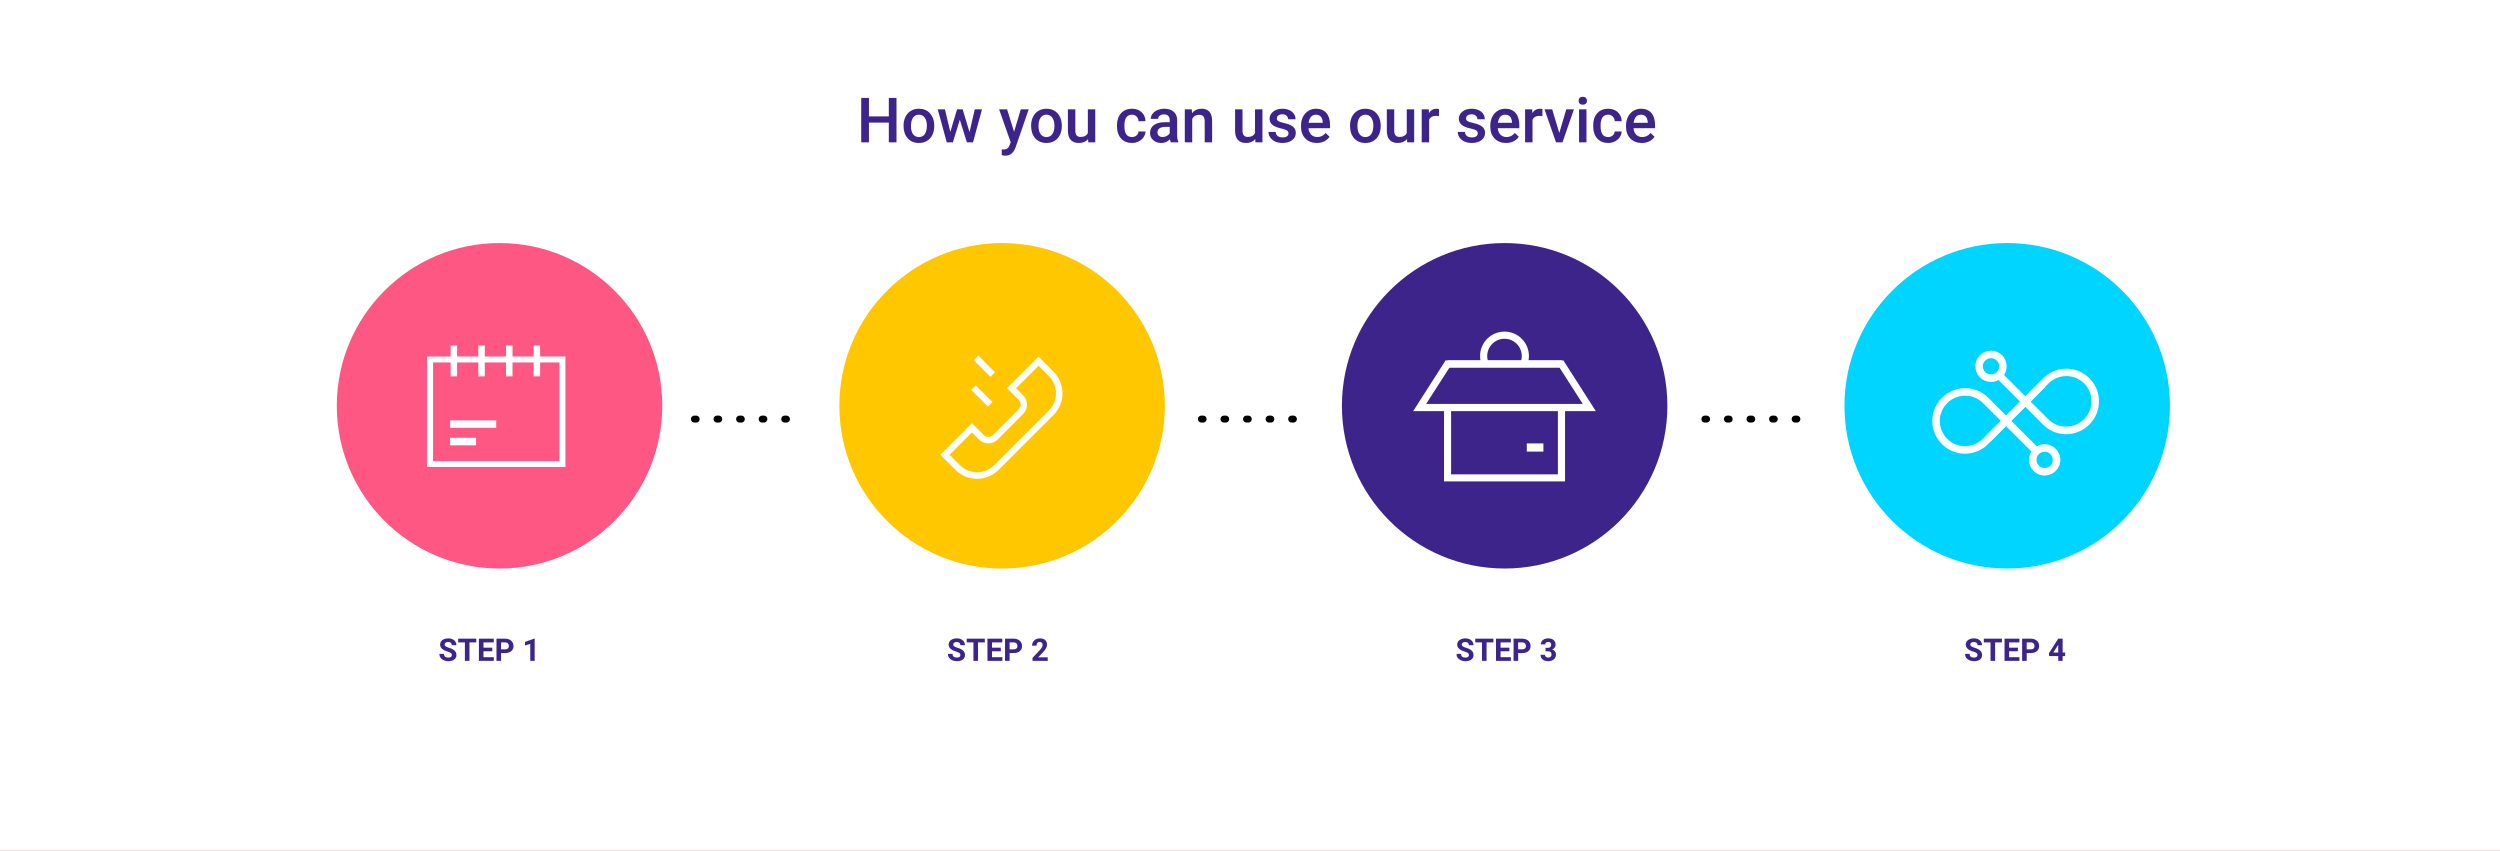 <svg width="1440" height="490" viewBox="0 0 1440 490" fill="none" xmlns="http://www.w3.org/2000/svg">
<rect x="-1" width="1441" height="490" fill="#FF5784"/>
<rect x="-1" width="1441" height="490" fill="white"/>
<circle cx="866.675" cy="233.735" r="93.735" fill="#3D248A"/>
<circle cx="1156.15" cy="233.735" r="93.735" fill="#00D5FF"/>
<circle cx="577.205" cy="233.735" r="93.735" fill="#FFC700"/>
<circle cx="287.735" cy="233.735" r="93.735" fill="#FF5784"/>
<path d="M260.264 377.308C260.264 376.81 260.089 376.429 259.737 376.165C259.385 375.896 258.753 375.614 257.839 375.321C256.924 375.022 256.201 374.729 255.668 374.442C254.214 373.657 253.488 372.6 253.488 371.27C253.488 370.578 253.681 369.963 254.068 369.424C254.461 368.879 255.02 368.454 255.747 368.149C256.479 367.845 257.299 367.692 258.208 367.692C259.122 367.692 259.936 367.859 260.651 368.193C261.366 368.521 261.92 368.987 262.312 369.591C262.711 370.194 262.91 370.88 262.91 371.647H260.273C260.273 371.062 260.089 370.607 259.719 370.285C259.35 369.957 258.832 369.793 258.164 369.793C257.519 369.793 257.018 369.931 256.661 370.206C256.303 370.476 256.125 370.833 256.125 371.278C256.125 371.694 256.333 372.043 256.749 372.324C257.171 372.605 257.789 372.869 258.603 373.115C260.103 373.566 261.196 374.126 261.881 374.794C262.567 375.462 262.91 376.294 262.91 377.29C262.91 378.397 262.491 379.268 261.653 379.9C260.815 380.527 259.687 380.841 258.269 380.841C257.285 380.841 256.388 380.662 255.58 380.305C254.771 379.941 254.153 379.446 253.725 378.819C253.303 378.192 253.092 377.466 253.092 376.64H255.738C255.738 378.052 256.582 378.758 258.269 378.758C258.896 378.758 259.385 378.632 259.737 378.38C260.089 378.122 260.264 377.765 260.264 377.308ZM274.336 370.004H270.416V380.665H267.779V370.004H263.912V367.868H274.336V370.004ZM283.547 375.119H278.484V378.547H284.425V380.665H275.847V367.868H284.408V370.004H278.484V373.054H283.547V375.119ZM288.609 376.156V380.665H285.972V367.868H290.964C291.925 367.868 292.769 368.044 293.496 368.396C294.228 368.747 294.791 369.248 295.183 369.898C295.576 370.543 295.772 371.278 295.772 372.104C295.772 373.358 295.341 374.349 294.48 375.075C293.625 375.796 292.438 376.156 290.921 376.156H288.609ZM288.609 374.021H290.964C291.662 374.021 292.192 373.856 292.555 373.528C292.924 373.2 293.109 372.731 293.109 372.122C293.109 371.495 292.924 370.988 292.555 370.602C292.186 370.215 291.676 370.016 291.026 370.004H288.609V374.021ZM307.971 380.665H305.431V370.874L302.399 371.814V369.749L307.699 367.851H307.971V380.665Z" fill="#3D248A"/>
<path d="M553.186 377.308C553.186 376.81 553.011 376.429 552.659 376.165C552.307 375.896 551.675 375.614 550.761 375.321C549.846 375.022 549.123 374.729 548.59 374.442C547.137 373.657 546.41 372.6 546.41 371.27C546.41 370.578 546.603 369.963 546.99 369.424C547.383 368.879 547.942 368.454 548.669 368.149C549.401 367.845 550.221 367.692 551.13 367.692C552.044 367.692 552.858 367.859 553.573 368.193C554.288 368.521 554.842 368.987 555.234 369.591C555.633 370.194 555.832 370.88 555.832 371.647H553.195C553.195 371.062 553.011 370.607 552.641 370.285C552.272 369.957 551.754 369.793 551.086 369.793C550.441 369.793 549.94 369.931 549.583 370.206C549.225 370.476 549.047 370.833 549.047 371.278C549.047 371.694 549.255 372.043 549.671 372.324C550.093 372.605 550.711 372.869 551.525 373.115C553.025 373.566 554.118 374.126 554.804 374.794C555.489 375.462 555.832 376.294 555.832 377.29C555.832 378.397 555.413 379.268 554.575 379.9C553.737 380.527 552.609 380.841 551.191 380.841C550.207 380.841 549.31 380.662 548.502 380.305C547.693 379.941 547.075 379.446 546.647 378.819C546.225 378.192 546.014 377.466 546.014 376.64H548.66C548.66 378.052 549.504 378.758 551.191 378.758C551.818 378.758 552.307 378.632 552.659 378.38C553.011 378.122 553.186 377.765 553.186 377.308ZM567.258 370.004H563.338V380.665H560.701V370.004H556.834V367.868H567.258V370.004ZM576.469 375.119H571.406V378.547H577.347V380.665H568.769V367.868H577.33V370.004H571.406V373.054H576.469V375.119ZM581.531 376.156V380.665H578.894V367.868H583.887C584.847 367.868 585.691 368.044 586.418 368.396C587.15 368.747 587.713 369.248 588.105 369.898C588.498 370.543 588.694 371.278 588.694 372.104C588.694 373.358 588.263 374.349 587.402 375.075C586.547 375.796 585.36 376.156 583.843 376.156H581.531ZM581.531 374.021H583.887C584.584 374.021 585.114 373.856 585.477 373.528C585.846 373.2 586.031 372.731 586.031 372.122C586.031 371.495 585.846 370.988 585.477 370.602C585.108 370.215 584.598 370.016 583.948 370.004H581.531V374.021ZM603.495 380.665H594.723V378.925L598.863 374.513C599.431 373.892 599.85 373.35 600.12 372.887C600.395 372.424 600.533 371.984 600.533 371.568C600.533 371 600.389 370.555 600.102 370.232C599.815 369.904 599.405 369.74 598.872 369.74C598.298 369.74 597.844 369.939 597.51 370.338C597.181 370.73 597.017 371.249 597.017 371.894H594.469C594.469 371.114 594.653 370.402 595.022 369.758C595.397 369.113 595.925 368.609 596.604 368.246C597.284 367.877 598.055 367.692 598.916 367.692C600.234 367.692 601.257 368.009 601.983 368.642C602.716 369.274 603.082 370.168 603.082 371.322C603.082 371.955 602.918 372.6 602.59 373.256C602.262 373.912 601.699 374.677 600.902 375.55L597.993 378.617H603.495V380.665Z" fill="#3D248A"/>
<path d="M846.108 377.308C846.108 376.81 845.933 376.429 845.581 376.165C845.229 375.896 844.597 375.614 843.683 375.321C842.769 375.022 842.045 374.729 841.512 374.442C840.059 373.657 839.332 372.6 839.332 371.27C839.332 370.578 839.525 369.963 839.912 369.424C840.305 368.879 840.864 368.454 841.591 368.149C842.323 367.845 843.144 367.692 844.052 367.692C844.966 367.692 845.78 367.859 846.495 368.193C847.21 368.521 847.764 368.987 848.156 369.591C848.555 370.194 848.754 370.88 848.754 371.647H846.117C846.117 371.062 845.933 370.607 845.563 370.285C845.194 369.957 844.676 369.793 844.008 369.793C843.363 369.793 842.862 369.931 842.505 370.206C842.147 370.476 841.969 370.833 841.969 371.278C841.969 371.694 842.177 372.043 842.593 372.324C843.015 372.605 843.633 372.869 844.447 373.115C845.947 373.566 847.04 374.126 847.726 374.794C848.411 375.462 848.754 376.294 848.754 377.29C848.754 378.397 848.335 379.268 847.497 379.9C846.659 380.527 845.531 380.841 844.113 380.841C843.129 380.841 842.232 380.662 841.424 380.305C840.615 379.941 839.997 379.446 839.569 378.819C839.147 378.192 838.937 377.466 838.937 376.64H841.582C841.582 378.052 842.426 378.758 844.113 378.758C844.74 378.758 845.229 378.632 845.581 378.38C845.933 378.122 846.108 377.765 846.108 377.308ZM860.18 370.004H856.26V380.665H853.623V370.004H849.756V367.868H860.18V370.004ZM869.391 375.119H864.328V378.547H870.27V380.665H861.691V367.868H870.252V370.004H864.328V373.054H869.391V375.119ZM874.453 376.156V380.665H871.816V367.868H876.809C877.77 367.868 878.613 368.044 879.34 368.396C880.072 368.747 880.635 369.248 881.027 369.898C881.42 370.543 881.616 371.278 881.616 372.104C881.616 373.358 881.186 374.349 880.324 375.075C879.469 375.796 878.282 376.156 876.765 376.156H874.453ZM874.453 374.021H876.809C877.506 374.021 878.036 373.856 878.399 373.528C878.769 373.2 878.953 372.731 878.953 372.122C878.953 371.495 878.769 370.988 878.399 370.602C878.03 370.215 877.521 370.016 876.87 370.004H874.453V374.021ZM890.229 373.142H891.583C892.228 373.142 892.705 372.98 893.016 372.658C893.326 372.336 893.481 371.908 893.481 371.375C893.481 370.859 893.326 370.458 893.016 370.171C892.711 369.884 892.289 369.74 891.75 369.74C891.264 369.74 890.856 369.875 890.528 370.145C890.2 370.408 890.036 370.754 890.036 371.182H887.496C887.496 370.514 887.675 369.916 888.032 369.389C888.396 368.855 888.899 368.439 889.544 368.141C890.194 367.842 890.909 367.692 891.688 367.692C893.042 367.692 894.103 368.018 894.87 368.668C895.638 369.312 896.021 370.203 896.021 371.34C896.021 371.926 895.843 372.465 895.485 372.957C895.128 373.449 894.659 373.827 894.079 374.091C894.8 374.349 895.336 374.735 895.688 375.251C896.045 375.767 896.224 376.376 896.224 377.079C896.224 378.216 895.808 379.127 894.976 379.812C894.149 380.498 893.054 380.841 891.688 380.841C890.411 380.841 889.365 380.504 888.551 379.83C887.742 379.156 887.338 378.266 887.338 377.158H889.878C889.878 377.639 890.057 378.031 890.414 378.336C890.777 378.641 891.223 378.793 891.75 378.793C892.354 378.793 892.825 378.635 893.165 378.318C893.511 377.996 893.684 377.571 893.684 377.044C893.684 375.767 892.98 375.128 891.574 375.128H890.229V373.142Z" fill="#3D248A"/>
<path d="M1139.03 377.308C1139.03 376.81 1138.85 376.429 1138.5 376.165C1138.15 375.896 1137.52 375.614 1136.6 375.321C1135.69 375.022 1134.97 374.729 1134.43 374.442C1132.98 373.657 1132.25 372.6 1132.25 371.27C1132.25 370.578 1132.45 369.963 1132.83 369.424C1133.23 368.879 1133.79 368.454 1134.51 368.149C1135.25 367.845 1136.07 367.692 1136.97 367.692C1137.89 367.692 1138.7 367.859 1139.42 368.193C1140.13 368.521 1140.69 368.987 1141.08 369.591C1141.48 370.194 1141.68 370.88 1141.68 371.647H1139.04C1139.04 371.062 1138.85 370.607 1138.49 370.285C1138.12 369.957 1137.6 369.793 1136.93 369.793C1136.29 369.793 1135.78 369.931 1135.43 370.206C1135.07 370.476 1134.89 370.833 1134.89 371.278C1134.89 371.694 1135.1 372.043 1135.51 372.324C1135.94 372.605 1136.55 372.869 1137.37 373.115C1138.87 373.566 1139.96 374.126 1140.65 374.794C1141.33 375.462 1141.68 376.294 1141.68 377.29C1141.68 378.397 1141.26 379.268 1140.42 379.9C1139.58 380.527 1138.45 380.841 1137.04 380.841C1136.05 380.841 1135.15 380.662 1134.35 380.305C1133.54 379.941 1132.92 379.446 1132.49 378.819C1132.07 378.192 1131.86 377.466 1131.86 376.64H1134.5C1134.5 378.052 1135.35 378.758 1137.04 378.758C1137.66 378.758 1138.15 378.632 1138.5 378.38C1138.85 378.122 1139.03 377.765 1139.03 377.308ZM1153.1 370.004H1149.18V380.665H1146.55V370.004H1142.68V367.868H1153.1V370.004ZM1162.31 375.119H1157.25V378.547H1163.19V380.665H1154.61V367.868H1163.17V370.004H1157.25V373.054H1162.31V375.119ZM1167.38 376.156V380.665H1164.74V367.868H1169.73C1170.69 367.868 1171.54 368.044 1172.26 368.396C1172.99 368.747 1173.56 369.248 1173.95 369.898C1174.34 370.543 1174.54 371.278 1174.54 372.104C1174.54 373.358 1174.11 374.349 1173.25 375.075C1172.39 375.796 1171.2 376.156 1169.69 376.156H1167.38ZM1167.38 374.021H1169.73C1170.43 374.021 1170.96 373.856 1171.32 373.528C1171.69 373.2 1171.88 372.731 1171.88 372.122C1171.88 371.495 1171.69 370.988 1171.32 370.602C1170.95 370.215 1170.44 370.016 1169.79 370.004H1167.38V374.021ZM1188.08 375.849H1189.53V377.896H1188.08V380.665H1185.54V377.896H1180.3L1180.18 376.297L1185.52 367.868H1188.08V375.849ZM1182.71 375.849H1185.54V371.331L1185.38 371.621L1182.71 375.849Z" fill="#3D248A"/>
<path d="M263.283 199H259.552V216.774H263.283V199Z" fill="white"/>
<path d="M279.241 199H275.51V216.774H279.241V199Z" fill="white"/>
<path d="M295.199 199H291.467V216.774H295.199V199Z" fill="white"/>
<path d="M311.108 199H307.376V216.774H311.108V199Z" fill="white"/>
<path d="M285.821 242.111H259.257V246.431H285.821V242.111Z" fill="white"/>
<path d="M274.233 252.176H259.257V256.497H274.233V252.176Z" fill="white"/>
<path d="M325.691 268.969H246V205.334H325.691V268.969ZM249.437 265.581H322.254V208.771H249.437V265.581Z" fill="white"/>
<path d="M562.767 275.792C558.121 275.792 553.67 273.983 550.296 270.608L541.639 261.952L559.832 243.759L566.581 250.508C567.315 251.242 568.244 251.633 569.271 251.633C570.298 251.633 571.227 251.242 571.961 250.508L586.779 235.69C588.247 234.223 588.247 231.777 586.779 230.31L579.981 223.61L598.174 205.417L606.831 214.074C610.988 218.231 612.797 224.197 611.672 229.968C610.988 233.391 609.325 236.521 606.831 239.015L575.238 270.608C572.743 273.103 569.613 274.765 566.19 275.45C565.065 275.695 563.892 275.792 562.767 275.792ZM546.921 261.952L552.937 267.968C556.213 271.244 560.908 272.662 565.457 271.782C568.146 271.244 570.64 269.924 572.597 267.968L604.19 236.374C606.146 234.418 607.466 231.973 608.004 229.234C608.885 224.686 607.466 219.991 604.19 216.714L598.174 210.699L585.263 223.61L589.371 227.718C592.306 230.653 592.306 235.445 589.371 238.38L574.602 253.198C573.184 254.616 571.276 255.399 569.271 255.399C567.266 255.399 565.359 254.616 563.94 253.198L559.832 249.09L546.921 261.952Z" fill="white"/>
<path d="M571.684 231.592L562.07 221.979L559.442 224.607L569.055 234.22L571.684 231.592Z" fill="white"/>
<path d="M573.111 214.426L563.497 204.812L560.869 207.441L570.483 217.054L573.111 214.426Z" fill="white"/>
<path d="M899.436 207.584H833.794V211.65H899.436V207.584Z" fill="white"/>
<path d="M901.469 277.292H831.761V234.708H835.827V273.226H897.349V234.708H901.469V277.292Z" fill="white"/>
<path d="M919.176 236.794H814L832.671 207.584H900.506L919.176 236.794ZM821.436 232.675H911.687L898.259 211.704H834.918L821.436 232.675Z" fill="white"/>
<path d="M879.588 210.42L875.79 208.868C876.271 207.638 876.539 206.354 876.539 205.07C876.539 199.56 872.045 195.119 866.588 195.119C861.131 195.119 856.638 199.56 856.638 205.07C856.638 206.407 856.905 207.691 857.387 208.868L853.588 210.42C852.893 208.708 852.518 206.889 852.518 205.07C852.518 197.313 858.831 191 866.588 191C874.345 191 880.658 197.313 880.658 205.07C880.658 206.942 880.284 208.708 879.588 210.42Z" fill="white"/>
<path d="M889.004 255.411H879.428V260.119H889.004V255.411Z" fill="white"/>
<path d="M1171.45 261.438L1155.44 245.43L1145.13 255.801C1141.58 259.352 1136.84 261.325 1131.83 261.325C1126.81 261.325 1122.07 259.352 1118.52 255.801C1114.97 252.25 1113 247.516 1113 242.499C1113 237.482 1114.97 232.748 1118.52 229.197L1118.64 229.084C1122.19 225.533 1126.92 223.56 1131.94 223.56C1136.96 223.56 1141.69 225.533 1145.24 229.084L1155.5 239.342L1175.06 219.783L1178.1 222.827L1158.49 242.386L1174.5 258.394L1171.45 261.438ZM1131.94 227.9C1128.05 227.9 1124.44 229.422 1121.68 232.128L1121.57 232.24C1118.81 235.002 1117.34 238.61 1117.34 242.499C1117.34 246.388 1118.86 249.996 1121.57 252.758C1124.33 255.52 1127.94 256.985 1131.83 256.985C1135.72 256.985 1139.32 255.463 1142.08 252.758L1152.46 242.386L1142.14 232.128C1139.44 229.422 1135.77 227.9 1131.94 227.9Z" fill="white"/>
<path d="M1146.99 253.885L1143.94 250.841L1163.5 231.282L1149.92 217.641L1152.96 214.598L1166.55 228.238L1176.92 217.867C1184.25 210.539 1196.2 210.539 1203.52 217.867C1210.85 225.194 1210.85 237.144 1203.52 244.472L1203.41 244.584C1199.86 248.135 1195.13 250.108 1190.11 250.108C1185.09 250.108 1180.36 248.135 1176.81 244.584L1166.55 234.269L1146.99 253.885ZM1169.59 231.282L1179.85 241.484C1182.61 244.246 1186.22 245.712 1190.11 245.712C1194 245.712 1197.61 244.19 1200.37 241.484L1200.48 241.371C1206.12 235.735 1206.12 226.491 1200.48 220.854C1194.84 215.218 1185.6 215.218 1179.96 220.854L1169.59 231.282Z" fill="white"/>
<path d="M1177.71 273.895C1175.28 273.895 1173.03 272.937 1171.34 271.246C1169.65 269.555 1168.69 267.3 1168.69 264.876C1168.69 262.452 1169.65 260.198 1171.34 258.507C1173.03 256.816 1175.28 255.858 1177.71 255.858C1180.13 255.858 1182.39 256.816 1184.08 258.507C1185.77 260.198 1186.73 262.452 1186.73 264.876C1186.73 267.3 1185.77 269.555 1184.08 271.246C1182.39 272.937 1180.13 273.895 1177.71 273.895ZM1177.71 260.198C1176.47 260.198 1175.28 260.705 1174.38 261.551C1173.48 262.396 1173.03 263.636 1173.03 264.876C1173.03 266.116 1173.54 267.3 1174.38 268.202C1175.28 269.104 1176.47 269.555 1177.71 269.555C1178.95 269.555 1180.13 269.047 1181.03 268.202C1181.94 267.356 1182.39 266.116 1182.39 264.876C1182.39 263.636 1181.88 262.452 1181.03 261.551C1180.19 260.649 1179 260.198 1177.71 260.198Z" fill="white"/>
<path d="M1146.82 220.009C1144.4 220.009 1142.14 219.051 1140.45 217.36C1136.96 213.865 1136.96 208.116 1140.45 204.621C1143.94 201.126 1149.69 201.126 1153.19 204.621C1156.68 208.116 1156.68 213.865 1153.19 217.36C1151.5 219.107 1149.24 220.009 1146.82 220.009ZM1146.82 206.312C1145.64 206.312 1144.4 206.763 1143.49 207.665C1141.63 209.525 1141.63 212.456 1143.49 214.316C1144.4 215.218 1145.58 215.669 1146.82 215.669C1148.06 215.669 1149.24 215.161 1150.15 214.316C1152.01 212.456 1152.01 209.525 1150.15 207.665C1149.24 206.763 1148.06 206.312 1146.82 206.312Z" fill="white"/>
<path d="M400 241.397H463.091" stroke="black" stroke-width="4" stroke-linecap="round" stroke-linejoin="round" stroke-dasharray="1 12"/>
<path d="M692 241.397H755.091" stroke="black" stroke-width="4" stroke-linecap="round" stroke-linejoin="round" stroke-dasharray="1 12"/>
<path d="M982 241.397H1045.09" stroke="black" stroke-width="4" stroke-linecap="round" stroke-linejoin="round" stroke-dasharray="1 12"/>
<path d="M516.384 82H511.954V70.627H500.51V82H496.063V56.406H500.51V67.059H511.954V56.406H516.384V82ZM520.444 72.314C520.444 70.451 520.813 68.775 521.551 67.287C522.29 65.787 523.327 64.639 524.663 63.842C525.999 63.033 527.534 62.629 529.268 62.629C531.835 62.629 533.915 63.455 535.509 65.107C537.114 66.76 537.981 68.951 538.11 71.682L538.128 72.684C538.128 74.559 537.764 76.234 537.038 77.711C536.323 79.188 535.292 80.33 533.944 81.139C532.608 81.947 531.061 82.352 529.303 82.352C526.62 82.352 524.469 81.461 522.852 79.68C521.247 77.887 520.444 75.502 520.444 72.525V72.314ZM524.716 72.684C524.716 74.641 525.12 76.176 525.928 77.289C526.737 78.391 527.862 78.941 529.303 78.941C530.745 78.941 531.864 78.379 532.661 77.254C533.469 76.129 533.874 74.482 533.874 72.314C533.874 70.393 533.458 68.869 532.626 67.744C531.805 66.619 530.686 66.057 529.268 66.057C527.874 66.057 526.766 66.613 525.946 67.727C525.126 68.828 524.716 70.481 524.716 72.684ZM558.448 76.111L561.471 62.98H565.637L560.452 82H556.936L552.858 68.939L548.85 82H545.335L540.132 62.98H544.298L547.374 75.971L551.276 62.98H554.493L558.448 76.111ZM584.112 75.883L587.979 62.98H592.532L584.973 84.883C583.813 88.082 581.844 89.682 579.067 89.682C578.446 89.682 577.76 89.576 577.01 89.365V86.061L577.819 86.113C578.897 86.113 579.706 85.914 580.245 85.516C580.796 85.129 581.229 84.473 581.546 83.547L582.161 81.912L575.481 62.98H580.087L584.112 75.883ZM593.921 72.314C593.921 70.451 594.29 68.775 595.028 67.287C595.766 65.787 596.803 64.639 598.139 63.842C599.475 63.033 601.01 62.629 602.745 62.629C605.311 62.629 607.391 63.455 608.985 65.107C610.591 66.76 611.458 68.951 611.587 71.682L611.604 72.684C611.604 74.559 611.241 76.234 610.514 77.711C609.8 79.188 608.768 80.33 607.421 81.139C606.085 81.947 604.538 82.352 602.78 82.352C600.096 82.352 597.946 81.461 596.329 79.68C594.723 77.887 593.921 75.502 593.921 72.525V72.314ZM598.192 72.684C598.192 74.641 598.596 76.176 599.405 77.289C600.214 78.391 601.339 78.941 602.78 78.941C604.221 78.941 605.341 78.379 606.137 77.254C606.946 76.129 607.35 74.482 607.35 72.314C607.35 70.393 606.934 68.869 606.102 67.744C605.282 66.619 604.163 66.057 602.745 66.057C601.35 66.057 600.243 66.613 599.423 67.727C598.602 68.828 598.192 70.481 598.192 72.684ZM626.739 80.137C625.485 81.613 623.704 82.352 621.395 82.352C619.333 82.352 617.768 81.748 616.702 80.541C615.647 79.334 615.12 77.588 615.12 75.303V62.98H619.391V75.25C619.391 77.664 620.393 78.871 622.397 78.871C624.471 78.871 625.872 78.127 626.598 76.639V62.98H630.87V82H626.844L626.739 80.137ZM651.999 78.941C653.065 78.941 653.95 78.631 654.653 78.01C655.356 77.389 655.731 76.621 655.778 75.707H659.803C659.757 76.891 659.387 77.998 658.696 79.029C658.005 80.049 657.067 80.857 655.884 81.455C654.7 82.053 653.423 82.352 652.051 82.352C649.391 82.352 647.282 81.49 645.723 79.768C644.165 78.045 643.385 75.666 643.385 72.631V72.191C643.385 69.297 644.159 66.982 645.706 65.248C647.253 63.502 649.362 62.629 652.034 62.629C654.296 62.629 656.135 63.291 657.553 64.615C658.983 65.928 659.733 67.656 659.803 69.801H655.778C655.731 68.711 655.356 67.814 654.653 67.111C653.962 66.408 653.077 66.057 651.999 66.057C650.616 66.057 649.55 66.561 648.8 67.568C648.05 68.564 647.669 70.082 647.657 72.121V72.807C647.657 74.869 648.026 76.41 648.764 77.43C649.514 78.438 650.592 78.941 651.999 78.941ZM674.393 82C674.206 81.637 674.042 81.045 673.901 80.225C672.542 81.643 670.878 82.352 668.909 82.352C666.999 82.352 665.44 81.807 664.233 80.717C663.026 79.627 662.423 78.279 662.423 76.674C662.423 74.647 663.173 73.094 664.673 72.016C666.184 70.926 668.341 70.381 671.141 70.381H673.76V69.133C673.76 68.148 673.485 67.363 672.934 66.777C672.384 66.18 671.546 65.881 670.421 65.881C669.448 65.881 668.651 66.127 668.03 66.619C667.409 67.1 667.098 67.715 667.098 68.465H662.827C662.827 67.422 663.173 66.449 663.864 65.547C664.555 64.633 665.493 63.918 666.676 63.402C667.872 62.887 669.202 62.629 670.667 62.629C672.893 62.629 674.669 63.191 675.993 64.316C677.317 65.43 677.997 67 678.032 69.027V77.606C678.032 79.316 678.272 80.682 678.753 81.701V82H674.393ZM669.7 78.924C670.544 78.924 671.335 78.719 672.073 78.309C672.823 77.898 673.385 77.348 673.76 76.656V73.07H671.458C669.876 73.07 668.686 73.346 667.889 73.897C667.092 74.447 666.694 75.227 666.694 76.234C666.694 77.055 666.964 77.711 667.503 78.203C668.053 78.684 668.786 78.924 669.7 78.924ZM686.469 62.98L686.592 65.178C687.999 63.478 689.844 62.629 692.13 62.629C696.091 62.629 698.106 64.897 698.176 69.432V82H693.905V69.678C693.905 68.471 693.641 67.58 693.114 67.006C692.598 66.42 691.749 66.127 690.565 66.127C688.842 66.127 687.559 66.906 686.716 68.465V82H682.444V62.98H686.469ZM723.032 80.137C721.778 81.613 719.997 82.352 717.688 82.352C715.626 82.352 714.061 81.748 712.995 80.541C711.94 79.334 711.413 77.588 711.413 75.303V62.98H715.684V75.25C715.684 77.664 716.686 78.871 718.69 78.871C720.764 78.871 722.165 78.127 722.891 76.639V62.98H727.163V82H723.137L723.032 80.137ZM742.175 76.832C742.175 76.07 741.858 75.49 741.225 75.092C740.604 74.693 739.567 74.342 738.114 74.037C736.661 73.732 735.448 73.346 734.475 72.877C732.342 71.846 731.276 70.352 731.276 68.394C731.276 66.754 731.967 65.383 733.35 64.281C734.733 63.18 736.491 62.629 738.624 62.629C740.897 62.629 742.731 63.191 744.126 64.316C745.532 65.441 746.235 66.9 746.235 68.693H741.964C741.964 67.873 741.659 67.193 741.05 66.654C740.44 66.103 739.632 65.828 738.624 65.828C737.686 65.828 736.919 66.045 736.321 66.478C735.735 66.912 735.442 67.492 735.442 68.219C735.442 68.875 735.717 69.385 736.268 69.748C736.819 70.111 737.932 70.481 739.608 70.856C741.284 71.219 742.596 71.658 743.546 72.174C744.507 72.678 745.216 73.287 745.673 74.002C746.141 74.717 746.376 75.584 746.376 76.603C746.376 78.314 745.667 79.703 744.249 80.769C742.831 81.824 740.973 82.352 738.676 82.352C737.118 82.352 735.729 82.07 734.51 81.508C733.292 80.945 732.342 80.172 731.663 79.188C730.983 78.203 730.643 77.143 730.643 76.006H734.792C734.85 77.014 735.231 77.793 735.934 78.344C736.637 78.883 737.569 79.152 738.729 79.152C739.854 79.152 740.71 78.941 741.296 78.519C741.882 78.086 742.175 77.523 742.175 76.832ZM758.487 82.352C755.78 82.352 753.583 81.502 751.895 79.803C750.219 78.092 749.382 75.818 749.382 72.982V72.455C749.382 70.557 749.745 68.863 750.471 67.375C751.21 65.875 752.241 64.709 753.565 63.877C754.889 63.045 756.366 62.629 757.995 62.629C760.585 62.629 762.583 63.455 763.989 65.107C765.407 66.76 766.116 69.098 766.116 72.121V73.844H753.688C753.817 75.414 754.339 76.656 755.253 77.57C756.178 78.484 757.339 78.941 758.733 78.941C760.69 78.941 762.284 78.15 763.514 76.568L765.817 78.766C765.055 79.902 764.036 80.787 762.759 81.42C761.493 82.041 760.069 82.352 758.487 82.352ZM757.977 66.057C756.805 66.057 755.856 66.467 755.13 67.287C754.415 68.107 753.958 69.25 753.759 70.715H761.897V70.398C761.803 68.969 761.423 67.891 760.755 67.164C760.087 66.426 759.161 66.057 757.977 66.057ZM777.612 72.314C777.612 70.451 777.981 68.775 778.719 67.287C779.458 65.787 780.495 64.639 781.831 63.842C783.167 63.033 784.702 62.629 786.436 62.629C789.003 62.629 791.083 63.455 792.676 65.107C794.282 66.76 795.149 68.951 795.278 71.682L795.296 72.684C795.296 74.559 794.932 76.234 794.206 77.711C793.491 79.188 792.46 80.33 791.112 81.139C789.776 81.947 788.229 82.352 786.471 82.352C783.788 82.352 781.637 81.461 780.02 79.68C778.415 77.887 777.612 75.502 777.612 72.525V72.314ZM781.884 72.684C781.884 74.641 782.288 76.176 783.096 77.289C783.905 78.391 785.03 78.941 786.471 78.941C787.913 78.941 789.032 78.379 789.829 77.254C790.637 76.129 791.042 74.482 791.042 72.314C791.042 70.393 790.626 68.869 789.794 67.744C788.973 66.619 787.854 66.057 786.436 66.057C785.042 66.057 783.934 66.613 783.114 67.727C782.294 68.828 781.884 70.481 781.884 72.684ZM810.43 80.137C809.176 81.613 807.395 82.352 805.087 82.352C803.024 82.352 801.46 81.748 800.393 80.541C799.339 79.334 798.811 77.588 798.811 75.303V62.98H803.083V75.25C803.083 77.664 804.085 78.871 806.089 78.871C808.163 78.871 809.563 78.127 810.29 76.639V62.98H814.561V82H810.536L810.43 80.137ZM828.87 66.883C828.307 66.789 827.727 66.742 827.13 66.742C825.173 66.742 823.854 67.492 823.175 68.992V82H818.903V62.98H822.981L823.087 65.107C824.118 63.455 825.548 62.629 827.376 62.629C827.985 62.629 828.489 62.711 828.887 62.875L828.87 66.883ZM851.194 76.832C851.194 76.07 850.878 75.49 850.245 75.092C849.624 74.693 848.587 74.342 847.134 74.037C845.68 73.732 844.467 73.346 843.495 72.877C841.362 71.846 840.296 70.352 840.296 68.394C840.296 66.754 840.987 65.383 842.37 64.281C843.753 63.18 845.51 62.629 847.643 62.629C849.917 62.629 851.751 63.191 853.145 64.316C854.551 65.441 855.255 66.9 855.255 68.693H850.983C850.983 67.873 850.678 67.193 850.069 66.654C849.46 66.103 848.651 65.828 847.643 65.828C846.706 65.828 845.938 66.045 845.341 66.478C844.755 66.912 844.462 67.492 844.462 68.219C844.462 68.875 844.737 69.385 845.288 69.748C845.839 70.111 846.952 70.481 848.628 70.856C850.303 71.219 851.616 71.658 852.565 72.174C853.526 72.678 854.235 73.287 854.692 74.002C855.161 74.717 855.395 75.584 855.395 76.603C855.395 78.314 854.686 79.703 853.268 80.769C851.85 81.824 849.993 82.352 847.696 82.352C846.137 82.352 844.749 82.07 843.53 81.508C842.311 80.945 841.362 80.172 840.682 79.188C840.003 78.203 839.663 77.143 839.663 76.006H843.811C843.87 77.014 844.251 77.793 844.954 78.344C845.657 78.883 846.589 79.152 847.749 79.152C848.874 79.152 849.729 78.941 850.315 78.519C850.901 78.086 851.194 77.523 851.194 76.832ZM867.507 82.352C864.8 82.352 862.602 81.502 860.915 79.803C859.239 78.092 858.401 75.818 858.401 72.982V72.455C858.401 70.557 858.764 68.863 859.491 67.375C860.229 65.875 861.26 64.709 862.585 63.877C863.909 63.045 865.385 62.629 867.014 62.629C869.604 62.629 871.602 63.455 873.009 65.107C874.426 66.76 875.135 69.098 875.135 72.121V73.844H862.708C862.837 75.414 863.358 76.656 864.272 77.57C865.198 78.484 866.358 78.941 867.753 78.941C869.71 78.941 871.303 78.15 872.534 76.568L874.837 78.766C874.075 79.902 873.055 80.787 871.778 81.42C870.512 82.041 869.089 82.352 867.507 82.352ZM866.997 66.057C865.825 66.057 864.876 66.467 864.149 67.287C863.434 68.107 862.977 69.25 862.778 70.715H870.917V70.398C870.823 68.969 870.442 67.891 869.774 67.164C869.106 66.426 868.18 66.057 866.997 66.057ZM888.425 66.883C887.862 66.789 887.282 66.742 886.684 66.742C884.727 66.742 883.409 67.492 882.729 68.992V82H878.458V62.98H882.536L882.641 65.107C883.673 63.455 885.102 62.629 886.93 62.629C887.54 62.629 888.044 62.711 888.442 62.875L888.425 66.883ZM898.145 76.586L902.171 62.98H906.583L899.991 82H896.282L889.637 62.98H894.067L898.145 76.586ZM913.807 82H909.536V62.98H913.807V82ZM909.272 58.041C909.272 57.385 909.477 56.84 909.887 56.406C910.309 55.973 910.907 55.756 911.68 55.756C912.454 55.756 913.051 55.973 913.473 56.406C913.895 56.84 914.106 57.385 914.106 58.041C914.106 58.685 913.895 59.225 913.473 59.658C913.051 60.08 912.454 60.291 911.68 60.291C910.907 60.291 910.309 60.08 909.887 59.658C909.477 59.225 909.272 58.685 909.272 58.041ZM926.288 78.941C927.354 78.941 928.239 78.631 928.942 78.01C929.645 77.389 930.02 76.621 930.067 75.707H934.092C934.046 76.891 933.676 77.998 932.985 79.029C932.294 80.049 931.356 80.857 930.173 81.455C928.989 82.053 927.712 82.352 926.341 82.352C923.68 82.352 921.571 81.49 920.012 79.768C918.454 78.045 917.675 75.666 917.675 72.631V72.191C917.675 69.297 918.448 66.982 919.995 65.248C921.542 63.502 923.651 62.629 926.323 62.629C928.585 62.629 930.425 63.291 931.842 64.615C933.272 65.928 934.022 67.656 934.092 69.801H930.067C930.02 68.711 929.645 67.814 928.942 67.111C928.251 66.408 927.366 66.057 926.288 66.057C924.905 66.057 923.839 66.561 923.089 67.568C922.339 68.564 921.958 70.082 921.946 72.121V72.807C921.946 74.869 922.315 76.41 923.053 77.43C923.803 78.438 924.882 78.941 926.288 78.941ZM945.694 82.352C942.987 82.352 940.79 81.502 939.102 79.803C937.426 78.092 936.589 75.818 936.589 72.982V72.455C936.589 70.557 936.952 68.863 937.678 67.375C938.417 65.875 939.448 64.709 940.772 63.877C942.096 63.045 943.573 62.629 945.202 62.629C947.792 62.629 949.79 63.455 951.196 65.107C952.614 66.76 953.323 69.098 953.323 72.121V73.844H940.895C941.024 75.414 941.546 76.656 942.46 77.57C943.385 78.484 944.546 78.941 945.94 78.941C947.897 78.941 949.491 78.15 950.721 76.568L953.024 78.766C952.262 79.902 951.243 80.787 949.966 81.42C948.7 82.041 947.276 82.352 945.694 82.352ZM945.184 66.057C944.012 66.057 943.063 66.467 942.337 67.287C941.622 68.107 941.165 69.25 940.966 70.715H949.104V70.398C949.01 68.969 948.63 67.891 947.962 67.164C947.294 66.426 946.368 66.057 945.184 66.057Z" fill="#3D248A"/>
</svg>

